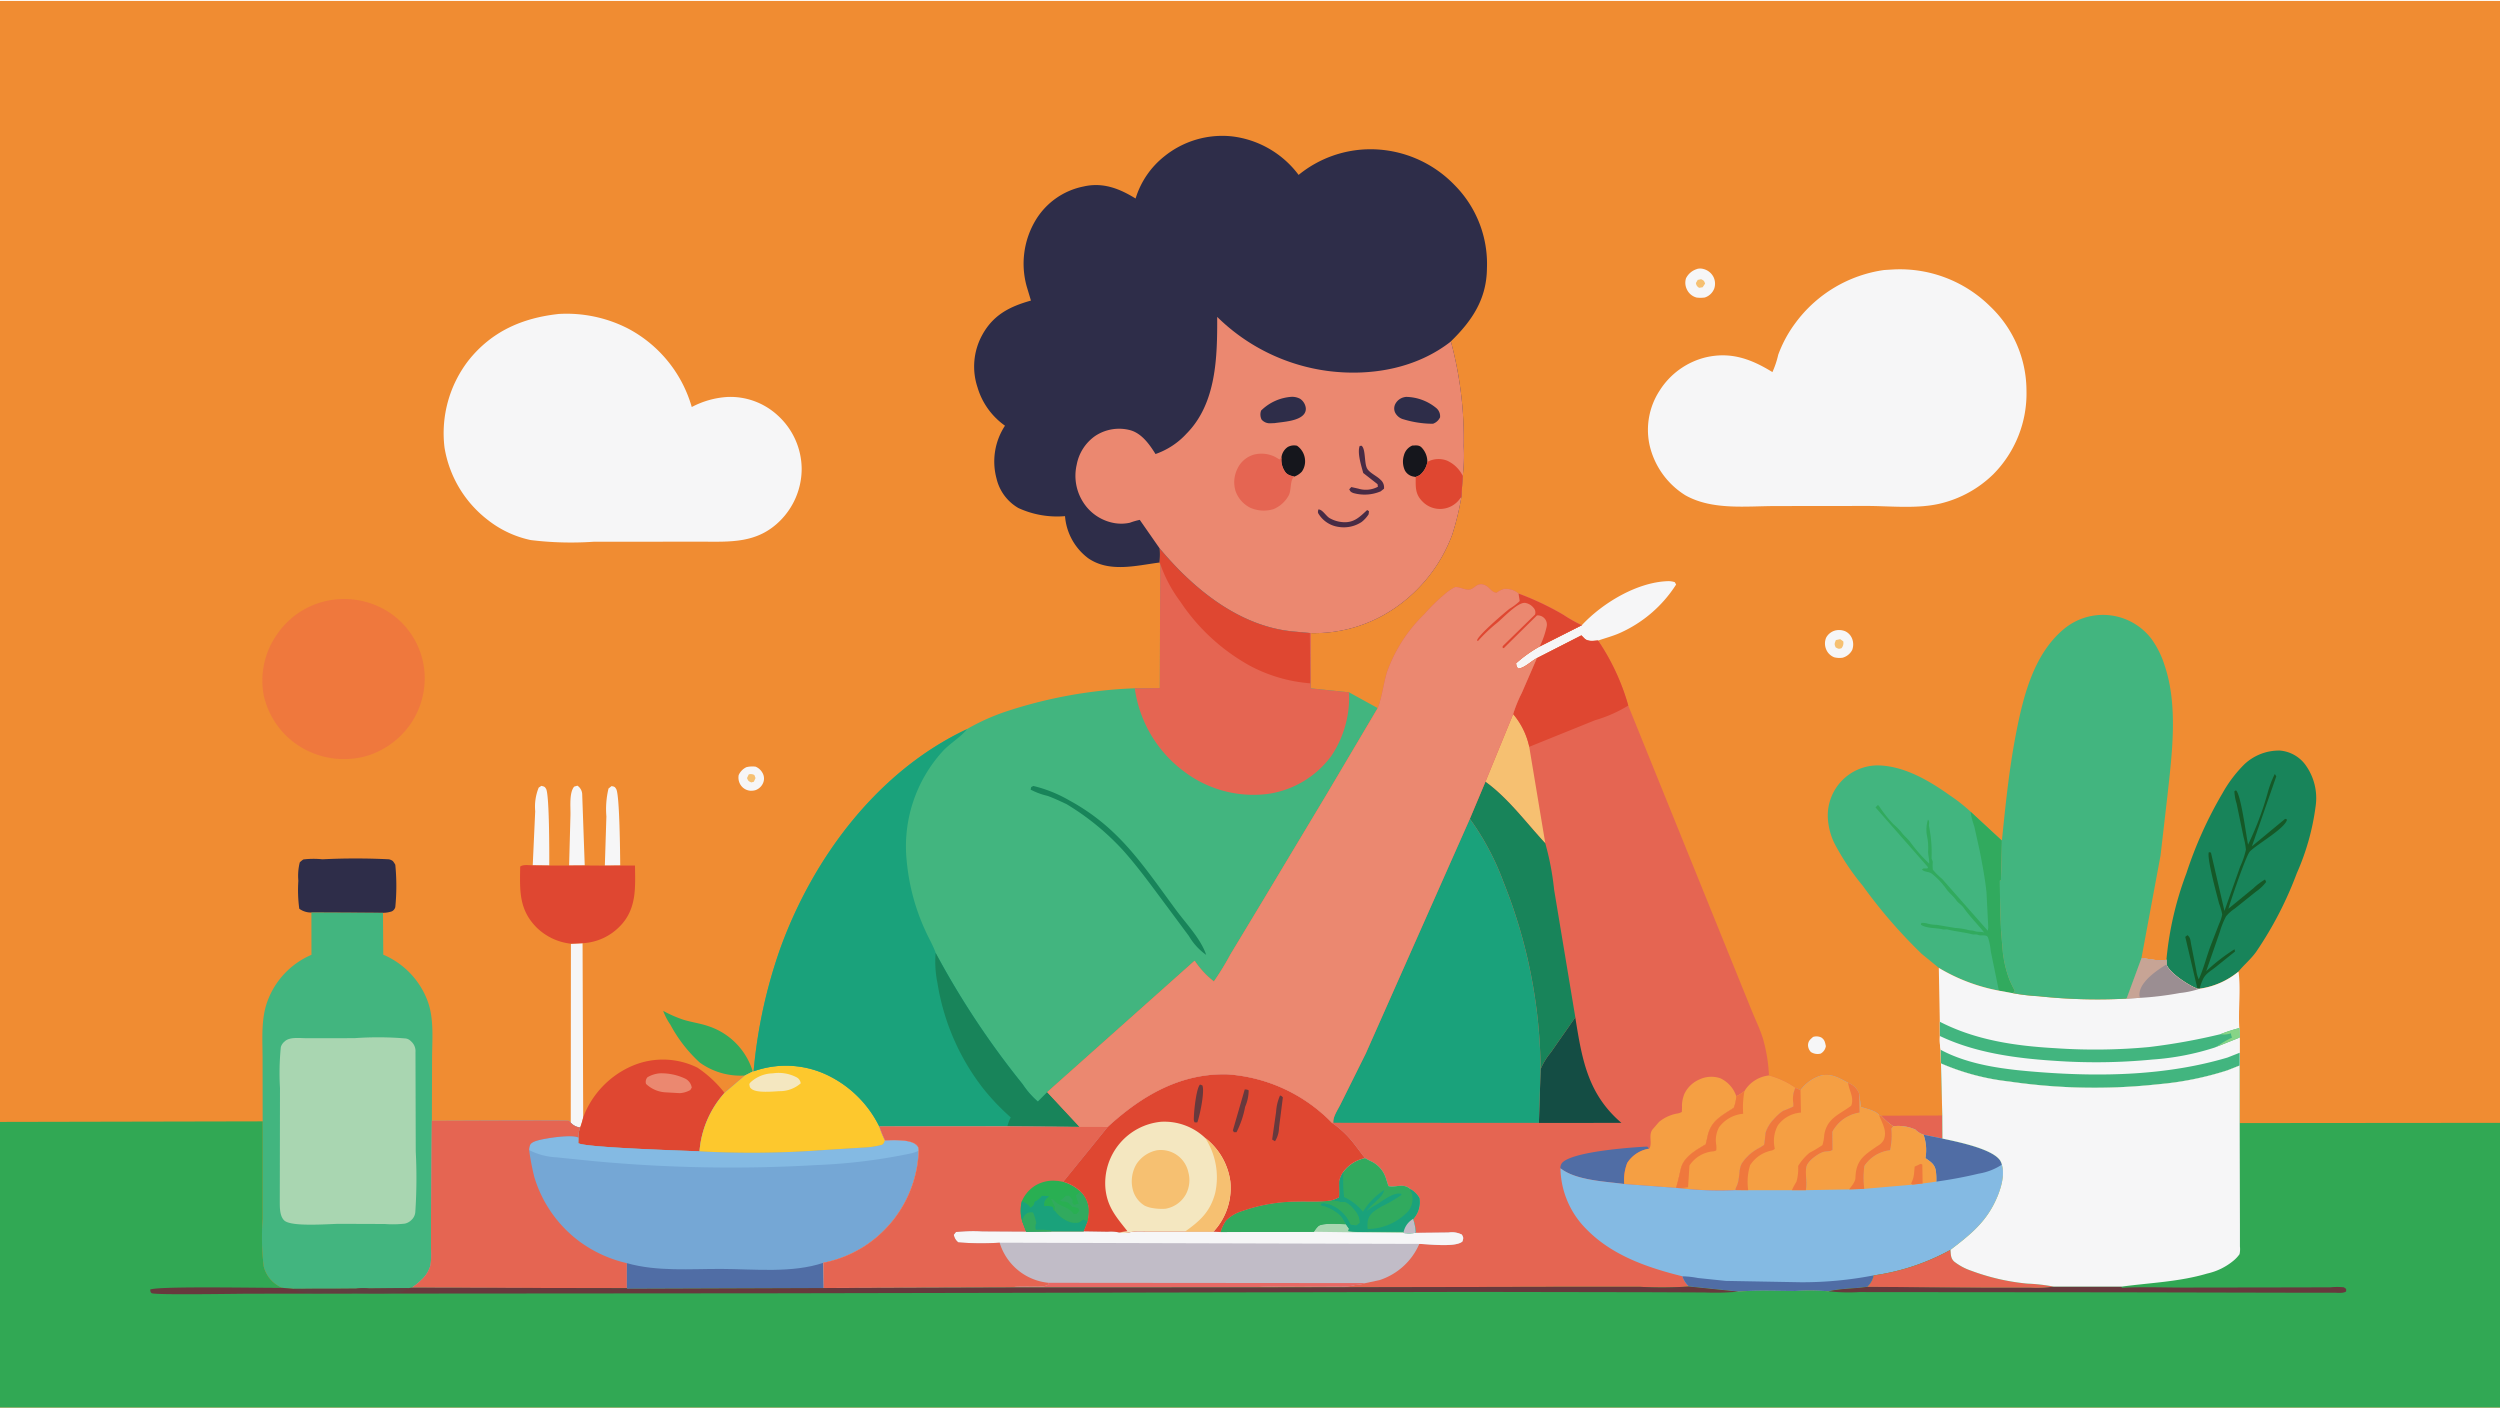 <svg xmlns="http://www.w3.org/2000/svg" xmlns:xlink="http://www.w3.org/1999/xlink" width="295" height="166.086" viewBox="0 0 295 166.086">
  <defs>
    <clipPath id="clip-path">
      <rect id="Rectángulo_401376" data-name="Rectángulo 401376" width="294.933" height="166.086" fill="none"/>
    </clipPath>
    <clipPath id="clip-path-2">
      <path id="Trazado_876040" data-name="Trazado 876040" d="M744.687,859.453a4.054,4.054,0,0,0-1.517,1.822,4.594,4.594,0,0,0,.03,2.277l.49,1.285,2.978-.031,3.8,0,.48-1.194.112-.859a3.216,3.216,0,0,0-1-2.669,4.8,4.8,0,0,0-2-1.119,5.274,5.274,0,0,0-1.18-.143,4.145,4.145,0,0,0-2.2.632" transform="translate(-743.042 -858.821)" fill="none"/>
    </clipPath>
    <linearGradient id="linear-gradient" x1="-14.159" y1="4.167" x2="-14.14" y2="4.167" gradientUnits="objectBoundingBox">
      <stop offset="0" stop-color="#499531"/>
      <stop offset="1" stop-color="#29af52"/>
    </linearGradient>
  </defs>
  <g id="Grupo_1100807" data-name="Grupo 1100807" transform="translate(0 0.146)">
    <path id="Trazado_875953" data-name="Trazado 875953" d="M0,0V165.978H295V0Z" transform="translate(0 -0.037)" fill="#f08c32"/>
    <g id="Grupo_1100802" data-name="Grupo 1100802" transform="translate(0.067 -0.146)">
      <g id="Grupo_1100801" data-name="Grupo 1100801" clip-path="url(#clip-path)">
        <path id="Trazado_875954" data-name="Trazado 875954" d="M1316.8,753.907a1.312,1.312,0,0,1,.976.066c.417.283.431.567.537,1.015a1.223,1.223,0,0,1-.61.884,1.462,1.462,0,0,1-1.152-.184,1.192,1.192,0,0,1-.344-.844c.041-.494.259-.63.593-.937" transform="translate(-1102.928 -631.548)" fill="#f6f6f7"/>
        <path id="Trazado_875955" data-name="Trazado 875955" d="M538.647,557.4a2.991,2.991,0,0,1,1.062-.052,1.651,1.651,0,0,1,.791.7,1.334,1.334,0,0,1,.119,1.156,1.526,1.526,0,0,1-.978.931,2.126,2.126,0,0,1-.509.057,1.523,1.523,0,0,1-1.119-.58,1.6,1.6,0,0,1-.3-1.278,1.88,1.88,0,0,1,.933-.937" transform="translate(-450.613 -466.881)" fill="#f6f6f7"/>
        <path id="Trazado_875956" data-name="Trazado 875956" d="M544,562.918a.836.836,0,0,1,.666.073l.136.359-.2.432-.3.081c-.349-.158-.349-.163-.508-.513Z" transform="translate(-455.716 -471.536)" fill="#f6c071"/>
        <path id="Trazado_875957" data-name="Trazado 875957" d="M1329.871,458.028a1.916,1.916,0,0,1,1.084.1,1.618,1.618,0,0,1,.814.846,1.886,1.886,0,0,1,.026,1.367,1.828,1.828,0,0,1-1.128.915,2.473,2.473,0,0,1-.989-.047,1.682,1.682,0,0,1-.966-.961,1.774,1.774,0,0,1,.011-1.366,1.717,1.717,0,0,1,1.147-.855" transform="translate(-1113.301 -383.647)" fill="#f6f6f7"/>
        <path id="Trazado_875958" data-name="Trazado 875958" d="M1335.783,464.742l.514-.114.36.258a.936.936,0,0,1-.216.819c-.355.107-.36.058-.677-.1-.185-.415-.136-.429.02-.865" transform="translate(-1119.22 -389.209)" fill="#f6c071"/>
        <path id="Trazado_875959" data-name="Trazado 875959" d="M1228.314,194.858a1.366,1.366,0,0,1,.716,0,1.839,1.839,0,0,1,1.188.9,1.8,1.8,0,0,1,.123,1.392,1.761,1.761,0,0,1-1.133,1.082,3.841,3.841,0,0,1-.94.007,1.742,1.742,0,0,1-1.141-.92,1.787,1.787,0,0,1-.127-1.354,2.137,2.137,0,0,1,1.313-1.1" transform="translate(-1028.12 -163.124)" fill="#f6f6f7"/>
        <path id="Trazado_875960" data-name="Trazado 875960" d="M1234.809,202.666l.4-.086c.334.17.335.17.473.518l-.29.432-.4.069a.675.675,0,0,1-.394-.573Z" transform="translate(-1034.544 -169.636)" fill="#f6c071"/>
        <path id="Trazado_875961" data-name="Trazado 875961" d="M1369.42,811.428l7.229-.026.018,2.725-2.23-.449a2.555,2.555,0,0,1-.974-.612,4.928,4.928,0,0,0-2.613-.39,7.5,7.5,0,0,1-1.43-1.248" transform="translate(-1147.52 -679.775)" fill="#e56552"/>
        <path id="Trazado_875962" data-name="Trazado 875962" d="M440.328,581.024l.182-5.8a10.335,10.335,0,0,1,.252-3.3l.36-.285c.308.067.381.06.55.355.405.7.458,7.737.47,9.015Z" transform="translate(-369.023 -478.881)" fill="#f6f6f7"/>
        <path id="Trazado_875963" data-name="Trazado 875963" d="M414.3,580.712l.159-5.933c.027-.947-.174-2.636.437-3.377l.383-.116a1.277,1.277,0,0,1,.564.98l.3,8.441Z" transform="translate(-347.212 -478.579)" fill="#f6f6f7"/>
        <path id="Trazado_875964" data-name="Trazado 875964" d="M387.827,580.8l.292-6.388a5.992,5.992,0,0,1,.412-2.787l.318-.208c.3.08.39.068.556.359.393.688.382,7.829.371,9.045Z" transform="translate(-325.032 -478.686)" fill="#f6f6f7"/>
        <path id="Trazado_875965" data-name="Trazado 875965" d="M415.519,686.057l1.375-.06.074,20.546a9.477,9.477,0,0,1-.358,1.2,1.723,1.723,0,0,1-1.111-.565Z" transform="translate(-348.218 -574.697)" fill="#f6f6f7"/>
        <path id="Trazado_875966" data-name="Trazado 875966" d="M487.107,741.322a16.724,16.724,0,0,1-3.472-4.475,7.266,7.266,0,0,1-.847-1.627,14.213,14.213,0,0,0,2.423,1.06c.962.29,1.964.421,2.916.749a8.119,8.119,0,0,1,5.235,5.356l-.918.467a8.215,8.215,0,0,1-5.336-1.53" transform="translate(-404.601 -615.941)" fill="#31aa5e"/>
        <path id="Trazado_875967" data-name="Trazado 875967" d="M1111.474,427.615c2.425-2.611,6.54-5.1,10.192-5.2a2.322,2.322,0,0,1,.781.123l.154.277a15.2,15.2,0,0,1-6.6,5.7c-.843.381-1.742.61-2.613.914-.541.029-1.169.162-1.6-.232l-.368-.374-5.252,2.683c-.681.362-1.407,1.127-2.165,1.24-.272-.223-.235-.3-.29-.633a15.436,15.436,0,0,1,2.786-1.987Z" transform="translate(-924.887 -353.839)" fill="#f6f6f7"/>
        <path id="Trazado_875968" data-name="Trazado 875968" d="M218.586,630.6a2.337,2.337,0,0,1-1.43-.446,16.227,16.227,0,0,1-.11-3.294,6.558,6.558,0,0,1,.166-2.172,2.492,2.492,0,0,1,.424-.349,9.9,9.9,0,0,1,2.248-.019,78.286,78.286,0,0,1,7.835,0,1.092,1.092,0,0,1,.482.213,2.8,2.8,0,0,1,.285.432,25.369,25.369,0,0,1,0,5,.792.792,0,0,1-.411.5,3.316,3.316,0,0,1-1.04.169Z" transform="translate(-181.908 -522.923)" fill="#2e2d49"/>
        <path id="Trazado_875969" data-name="Trazado 875969" d="M384.579,638.4a6.842,6.842,0,0,1-4.054-1.919c-2.112-2.128-1.977-4.413-1.931-7.181.324-.271,1.044-.154,1.48-.149l1.948.021h2.343l1.84-.005,2.379.016,1.814-.008h1.741c.04,2.564.212,5.095-1.725,7.108a6.575,6.575,0,0,1-4.46,2.057Z" transform="translate(-317.278 -527.042)" fill="#df4731"/>
        <path id="Trazado_875970" data-name="Trazado 875970" d="M421.572,777.508a10.7,10.7,0,0,1,5.876-6.109,9.188,9.188,0,0,1,7.616.253,13.663,13.663,0,0,1,3.19,2.977,11.723,11.723,0,0,0-2.956,6.895c-1.592-.066-13.638-.442-14.3-.967l.016-.659a3.186,3.186,0,0,1,.205-1.191,9.482,9.482,0,0,0,.358-1.2" transform="translate(-352.823 -645.663)" fill="#df4731"/>
        <path id="Trazado_875971" data-name="Trazado 875971" d="M471.78,780.709a6.606,6.606,0,0,1,3.019.633,1.433,1.433,0,0,1,.757,1.053l-.169.284a2.892,2.892,0,0,1-1.239.37l-1.575-.09a3.625,3.625,0,0,1-2.411-1,.82.82,0,0,1,.171-.788,3.42,3.42,0,0,1,1.446-.461" transform="translate(-393.997 -654.057)" fill="#eb8870"/>
        <path id="Trazado_875972" data-name="Trazado 875972" d="M192.456,439.806a9.509,9.509,0,0,1,5.982-4.168,9.731,9.731,0,0,1,7.761,1.6,9.34,9.34,0,0,1,3.687,5.905,9.469,9.469,0,0,1-1.563,7.06,9.661,9.661,0,0,1-3.062,2.819,9.261,9.261,0,0,1-2.269.96,9.833,9.833,0,0,1-7.585-1.1,9.562,9.562,0,0,1-4.368-6.081,9.436,9.436,0,0,1,1.417-7" transform="translate(-159.98 -364.729)" fill="#ef783d"/>
        <path id="Trazado_875973" data-name="Trazado 875973" d="M1577.16,570.4a38.929,38.929,0,0,1,2.35-10.169,47.969,47.969,0,0,1,4.266-9.466,15.367,15.367,0,0,1,2.567-3.4,5.967,5.967,0,0,1,4.208-1.634,4.165,4.165,0,0,1,2.955,1.612,6.667,6.667,0,0,1,1.253,5,28.489,28.489,0,0,1-2.211,7.854,43.484,43.484,0,0,1-4.8,9.282c-.626.873-1.413,1.513-2.084,2.323a9.267,9.267,0,0,1-4.592,2.022l-.255,0-.34-.143c-.932-.433-2.955-1.732-3.31-2.725Z" transform="translate(-1321.588 -457.165)" fill="#18845a"/>
        <path id="Trazado_875974" data-name="Trazado 875974" d="M1592.308,588.125,1590.87,582l.264-.2c.37.293.35.686.439,1.137l.589,2.99a3.709,3.709,0,0,0,.3,1.083c.579-1.256.9-2.625,1.386-3.92l1.034-2.673a4.15,4.15,0,0,0,.345-1.07,7.008,7.008,0,0,0-.361-1.256c-.24-.945-1.491-5.463-1.209-6.088l.243.055,1.595,6.881,1.866-5.26a9.157,9.157,0,0,0,.666-1.969,8.256,8.256,0,0,0-.28-1.489l-.814-3.933a5.7,5.7,0,0,1-.266-1.453c.028-.07.127-.083.19-.125.583.482,1.183,5.259,1.428,6.406a36.679,36.679,0,0,0,2.34-6.227,11.856,11.856,0,0,1,.81-2.105l.177.27-2.879,8.264,3.926-3.246.222.085c-.219,1.051-3.537,2.9-4.386,3.77-.457.468-2.273,5.835-2.533,6.752l2.953-2.417a7.26,7.26,0,0,1,1.368-1.031l.131.287a5.045,5.045,0,0,1-1.2,1.144l-2.5,2a4.767,4.767,0,0,0-1.032.919,9.458,9.458,0,0,0-.726,1.814l-1.616,4.656a22.085,22.085,0,0,1,3.344-2.587l.058.263-2.349,1.89c-.582.45-1.2.777-1.483,1.5a5.4,5.4,0,0,0-.344,1.012Z" transform="translate(-1333.076 -471.451)" fill="#155827"/>
        <path id="Trazado_875975" data-name="Trazado 875975" d="M1343.727,580.423l-2.016-1.643a59.73,59.73,0,0,1-6.978-8.064,28.391,28.391,0,0,1-3.333-5,7.794,7.794,0,0,1-.78-3.147,5.921,5.921,0,0,1,5.754-6.037c3.112-.018,6.15,1.754,8.608,3.506a20.373,20.373,0,0,1,2.5,1.964l3.681,3.4-.107,4.677-.133.054c.032,2.54.026,5.106.29,7.632a13.292,13.292,0,0,0,.89,4.178c.183.4.352.766.572,1.15l-.18.323-1.691-.31a21.428,21.428,0,0,1-7.08-2.685" transform="translate(-1115.009 -466.214)" fill="#42b57f"/>
        <path id="Trazado_875976" data-name="Trazado 875976" d="M1379.993,607.25l-.953-4.634a7.725,7.725,0,0,0-.327-1.638c-.2-.409-.775-.138-1.165-.3-.259-.11-.469-.013-.718-.077-.948-.244-1.929-.323-2.88-.561-.178-.045-.4.03-.577-.017-.778-.2-1.968-.093-2.592-.56l.071-.2a2.038,2.038,0,0,1,.8.1,4.183,4.183,0,0,0,.992.122l2.2.37a8.237,8.237,0,0,1,1.4.205c.313.109.606.063.877.162.373.135.7.05,1.062.151l.081.029c-.786-.992-1.728-1.931-2.449-2.954-.225-.32-.632-.542-.854-.864-.339-.494-.815-.828-1.148-1.3a9.013,9.013,0,0,0-1.684-1.8c-.423-.332-.759-.148-1.212-.506l.143-.143h.5l.075-.145-6.2-7.06.287-.287a.71.71,0,0,1,.143.143,14.657,14.657,0,0,0,1.684,2.124,8.582,8.582,0,0,1,.907.9c.339.492.822.829,1.148,1.3a17.833,17.833,0,0,0,2.167,2.449c.013-.506-.109-.926-.13-1.379a7.052,7.052,0,0,0-.138-1.935,3.936,3.936,0,0,1,.125-1.872c.279.279.041.534.142.863a15.857,15.857,0,0,1,.281,3.664c.008.177.131.3.141.481a5.115,5.115,0,0,0,.01.9,8.436,8.436,0,0,0,1.1,1.091l5.386,6.113.055-.384-.207-4.088c-.159-1.649-.482-3.275-.79-4.9l-.653-2.94a8.512,8.512,0,0,1-.434-1.724l3.681,3.4-.107,4.677-.133.054c.033,2.54.026,5.106.29,7.632a13.293,13.293,0,0,0,.89,4.178c.183.4.352.766.572,1.15l-.18.323Z" transform="translate(-1144.194 -490.357)" fill="#31aa5e"/>
        <path id="Trazado_875977" data-name="Trazado 875977" d="M1433.636,701.559l1.764-4.794c.593.065,2.551.47,2.943.191l.01.569c.355.993,2.378,2.292,3.31,2.725l.34.143.254,0a9.267,9.267,0,0,0,4.592-2.022c.3,2.191-.053,4.461.1,6.663l.031,1.121,0,1.79,0,1.506-1.446.571a36.981,36.981,0,0,1-8.125,1.638,69.4,69.4,0,0,1-17.661-.326,27.856,27.856,0,0,1-8.015-2.131l-.027-1.6a6.535,6.535,0,0,1-.1-1.629l-.005-1.682-.117-6.361a21.428,21.428,0,0,0,7.08,2.685l1.691.31a23.594,23.594,0,0,0,3,.353,64.581,64.581,0,0,0,10.38.283" transform="translate(-1182.771 -583.72)" fill="#f6f6f7"/>
        <path id="Trazado_875978" data-name="Trazado 875978" d="M1548.12,701.559l1.764-4.794c.593.065,2.551.47,2.943.191l.01.569c.355.993,2.378,2.292,3.31,2.725l.34.143.255,0a10.982,10.982,0,0,1-2.354.507,37.637,37.637,0,0,1-4.59.563Z" transform="translate(-1297.255 -583.72)" fill="#9b8e92"/>
        <path id="Trazado_875979" data-name="Trazado 875979" d="M1548.12,701.559l1.764-4.794c.593.065,2.551.47,2.943.191l.01.569c-1.094.656-2.8,1.833-3.14,3.119a2.2,2.2,0,0,0-.057.634l.157.181Z" transform="translate(-1297.255 -583.72)" fill="#c7a495"/>
        <path id="Trazado_875980" data-name="Trazado 875980" d="M1412.21,743.185c4.252,2.184,8.934,2.856,13.659,3.12a68.237,68.237,0,0,0,11.011-.135,72.108,72.108,0,0,0,8.447-1.521,17.025,17.025,0,0,1,2.229-.722l.031,1.121v1.79l0,1.506-1.446.571a36.978,36.978,0,0,1-8.126,1.638,69.409,69.409,0,0,1-17.661-.325,27.859,27.859,0,0,1-8.015-2.131l-.027-1.6a6.535,6.535,0,0,1-.1-1.629Z" transform="translate(-1183.375 -622.616)" fill="#f6f6f7"/>
        <path id="Trazado_875981" data-name="Trazado 875981" d="M1412.21,743.185c4.252,2.184,8.934,2.856,13.659,3.12a68.237,68.237,0,0,0,11.011-.135,72.108,72.108,0,0,0,8.447-1.521,17.025,17.025,0,0,1,2.229-.722l.031,1.121-2.708,1.081-.22.093a30.675,30.675,0,0,1-7.375,1.42,69.22,69.22,0,0,1-11.63.142c-4.536-.294-9.3-.947-13.437-2.918Z" transform="translate(-1183.375 -622.616)" fill="#42b57f"/>
        <path id="Trazado_875982" data-name="Trazado 875982" d="M1616.428,747.766l.031,1.121-2.709,1.081a11.378,11.378,0,0,1,1.814-1.083,1.474,1.474,0,0,1-.126-.387l-.016-.117a2.282,2.282,0,0,1-1.12.125l-.1-.017a17.067,17.067,0,0,1,2.229-.722" transform="translate(-1352.247 -626.454)" fill="#87d486"/>
        <path id="Trazado_875983" data-name="Trazado 875983" d="M1412.888,765.215l-.028-1.6c3.467,1.863,7.8,2.336,11.666,2.632,7.369.565,15.021.4,22.161-1.719l1.446-.571,0,1.506-1.446.571a36.972,36.972,0,0,1-8.125,1.638,69.409,69.409,0,0,1-17.661-.325,27.855,27.855,0,0,1-8.015-2.131" transform="translate(-1183.919 -639.734)" fill="#42b57f"/>
        <path id="Trazado_875984" data-name="Trazado 875984" d="M1456.14,473.625c.426-4.181.84-8.322,1.632-12.453.853-4.432,2.078-9.556,5.728-12.547a7.2,7.2,0,0,1,10.284,1.195,10.932,10.932,0,0,1,1.569,3.172c1.6,4.745.856,10.46.318,15.353l-.81,7.033-2.25,12.1-1.764,4.794a64.578,64.578,0,0,1-10.38-.284,23.565,23.565,0,0,1-3-.353l.18-.323c-.221-.384-.389-.753-.572-1.15a13.293,13.293,0,0,1-.89-4.178c-.264-2.526-.258-5.092-.29-7.632l.133-.054Z" transform="translate(-1219.983 -374.436)" fill="#42b57f"/>
        <path id="Trazado_875985" data-name="Trazado 875985" d="M196.547,663.638l8.447.041.033,4.936a9.579,9.579,0,0,1,5.224,5.444c.8,2.128.537,4.6.535,6.84l-.023,7.328-.1,11.315v3.777a9.323,9.323,0,0,1-.062,1.951,3.693,3.693,0,0,1-1.1,1.75,7.238,7.238,0,0,1-1.134.9l-.388.049-4.617.048a7.016,7.016,0,0,0-1.566.023l-7.332.014-1.386-.121a4.409,4.409,0,0,1-1.175-.792,3.724,3.724,0,0,1-.987-1.73,28.689,28.689,0,0,1-.126-5.611l.006-11.51-.009-7.356c0-2.256-.215-4.691.578-6.838a9.518,9.518,0,0,1,5.19-5.466Z" transform="translate(-159.869 -555.962)" fill="#42b57f"/>
        <path id="Trazado_875986" data-name="Trazado 875986" d="M212.4,754.547a38.7,38.7,0,0,1,6.035.037,1.061,1.061,0,0,1,.627.332,1.53,1.53,0,0,1,.529,1.284l.031,11.69a61.167,61.167,0,0,1-.051,7.168,1.414,1.414,0,0,1-.448.934,1.571,1.571,0,0,1-.783.439,12.437,12.437,0,0,1-2.371.045l-5.391-.019c-1.277.011-5.679.391-6.486-.41-.579-.574-.506-1.711-.514-2.486l.023-13.129a31.307,31.307,0,0,1,.1-4.826,1.306,1.306,0,0,1,.442-.661c.575-.576,1.795-.391,2.572-.393Z" transform="translate(-170.631 -632.044)" fill="#a9d6b1"/>
        <path id="Trazado_875987" data-name="Trazado 875987" d="M336.565,227.773a15.889,15.889,0,0,1,8.2,1.718,15.218,15.218,0,0,1,7.521,9.262,10.3,10.3,0,0,1,4.218-1.187,8.241,8.241,0,0,1,5.923,2.176,8.578,8.578,0,0,1,2.827,6.273,8.67,8.67,0,0,1-2.538,6.149c-2.7,2.7-5.831,2.487-9.345,2.476l-12.69.012a39,39,0,0,1-7.4-.2,12.306,12.306,0,0,1-5.042-2.356,13.535,13.535,0,0,1-5.131-8.571,14.04,14.04,0,0,1,2.824-10.259c2.732-3.438,6.344-5.018,10.628-5.491" transform="translate(-270.724 -190.724)" fill="#f6f6f7"/>
        <path id="Trazado_875988" data-name="Trazado 875988" d="M1227.452,195.542l1.086-.065a15.15,15.15,0,0,1,11.391,4.367,13.753,13.753,0,0,1,4.276,9.893,13.547,13.547,0,0,1-3.9,9.893,13.4,13.4,0,0,1-6.206,3.455c-2.7.665-5.85.312-8.628.3l-10.792.012c-3.532,0-7.573.522-10.743-1.281a9.461,9.461,0,0,1-4.213-5.946,8.476,8.476,0,0,1,1.187-6.384,8.947,8.947,0,0,1,5.467-3.941c2.974-.68,5.352.208,7.85,1.745a10.757,10.757,0,0,0,.686-2.05,14.708,14.708,0,0,1,2.034-3.753,15.721,15.721,0,0,1,10.508-6.248" transform="translate(-1005.148 -163.683)" fill="#f6f6f7"/>
        <path id="Trazado_875989" data-name="Trazado 875989" d="M339.992,775.8a11.32,11.32,0,0,1,8.662.427,13.185,13.185,0,0,1,6.177,6.1,12.067,12.067,0,0,0,.661,1.623c.94-.027,2.994-.141,3.707.542.26.249.246.345.269.681a14.036,14.036,0,0,1-4.889,10.146,13.839,13.839,0,0,1-6.34,3.075l.037,2.983-23.2.086-.041-.076-25.4-.048a7.237,7.237,0,0,0,1.134-.9,3.693,3.693,0,0,0,1.1-1.75,9.321,9.321,0,0,0,.062-1.951v-3.777l.1-11.316c1.65,0,16.018-.083,16.163,0a1.319,1.319,0,0,1,.223.213,1.722,1.722,0,0,0,1.111.565,3.187,3.187,0,0,0-.205,1.191l-.016.659c.666.525,12.712.9,14.3.967a11.723,11.723,0,0,1,2.956-6.895l2.41-2.055.918-.467Z" transform="translate(-251.134 -649.388)" fill="#75a7d5"/>
        <path id="Trazado_875990" data-name="Trazado 875990" d="M456.3,918.679c3.586,1.021,7.522.67,11.208.686,3.835.016,8.325.517,12-.726l.037,2.983-23.2.086-.041-.076Z" transform="translate(-382.408 -769.631)" fill="#506da5"/>
        <path id="Trazado_875991" data-name="Trazado 875991" d="M385.22,828.141a1.633,1.633,0,0,1,.126-.625c.165-.3.641-.438.958-.525.909-.25,3.969-.726,4.731-.319l-.016.659c.666.525,12.712.9,14.3.967a113.087,113.087,0,0,0,14.283-.127l4.891-.307a10.439,10.439,0,0,0,2.3-.318c.273-.095.288-.291.407-.543.94-.027,2.994-.141,3.707.542.26.249.246.345.269.681a4.574,4.574,0,0,1-.819.294,66.7,66.7,0,0,1-11.217,1.393,173.086,173.086,0,0,1-26.576-.49l-4.177-.427a7.79,7.79,0,0,1-3.172-.853" transform="translate(-322.847 -692.437)" fill="#84bae3"/>
        <path id="Trazado_875992" data-name="Trazado 875992" d="M515.628,775.8a11.32,11.32,0,0,1,8.662.427,13.185,13.185,0,0,1,6.176,6.1,12.055,12.055,0,0,0,.661,1.623c-.119.253-.133.449-.406.543a10.436,10.436,0,0,1-2.3.318l-4.891.307a113.087,113.087,0,0,1-14.283.127,11.723,11.723,0,0,1,2.956-6.895l2.41-2.055.918-.467Z" transform="translate(-426.77 -649.388)" fill="#fdc82d"/>
        <path id="Trazado_875993" data-name="Trazado 875993" d="M548.265,780.6a4.572,4.572,0,0,1,2.811.468.919.919,0,0,1,.484.711,3.748,3.748,0,0,1-2.548.924c-.771.049-2.561.215-3.19-.22-.293-.2-.274-.3-.327-.632l.128-.176a4,4,0,0,1,2.642-1.076" transform="translate(-457.144 -653.945)" fill="#f4e7c0"/>
        <path id="Trazado_875994" data-name="Trazado 875994" d="M302.029,815.152c1.65,0,16.018-.083,16.163,0a1.317,1.317,0,0,1,.223.213,1.722,1.722,0,0,0,1.111.565,3.187,3.187,0,0,0-.205,1.191c-.762-.406-3.822.069-4.731.319-.317.087-.793.228-.958.525a1.632,1.632,0,0,0-.126.626,28.5,28.5,0,0,0,.611,3.184,14.742,14.742,0,0,0,5.456,7.7,15.2,15.2,0,0,0,5.455,2.463l0,2.953-25.4-.048a7.241,7.241,0,0,0,1.134-.9,3.693,3.693,0,0,0,1.1-1.75,9.321,9.321,0,0,0,.062-1.951v-3.777Z" transform="translate(-251.134 -682.888)" fill="#e56552"/>
        <path id="Trazado_875995" data-name="Trazado 875995" d="M596.521,398.47c3.969,4.762,9.4,9.247,15.835,9.823l1.9.173.135.015L614.371,415l4.511.469,3.386,1.864-5.977,10.108L608.637,440.2l-3.74,6.2a32.634,32.634,0,0,1-1.958,3.2,10.255,10.255,0,0,1-2.274-2.448l-17.39,15.5,3.819,4.1-8.533-.049-15.1.011a13.186,13.186,0,0,0-6.177-6.1,11.32,11.32,0,0,0-8.662-.427,59.387,59.387,0,0,1,3.163-14.541c3.9-10.729,11.515-20.912,22.033-25.841v-.012a25.46,25.46,0,0,1,4.847-2.145,54.893,54.893,0,0,1,14.931-2.654l2.958-.025.042-14.684-.1-.13a6.4,6.4,0,0,0,.027-1.685" transform="translate(-459.761 -333.775)" fill="#42b57f"/>
        <path id="Trazado_875996" data-name="Trazado 875996" d="M754.523,573.627c-.74-.346-1.483-.7-2.255-.977a8.175,8.175,0,0,1-1.986-.737l.072-.3.249-.132a15.757,15.757,0,0,1,4.236,1.7,24.538,24.538,0,0,1,5.529,4.088c2.677,2.6,4.93,5.968,7.157,8.96,1.167,1.568,2.855,3.323,3.477,5.189a7.138,7.138,0,0,1-2.042-2.228l-2.6-3.505c-1.654-2.211-3.343-4.568-5.181-6.621a30.164,30.164,0,0,0-6.655-5.437" transform="translate(-628.737 -478.739)" fill="#18845a"/>
        <path id="Trazado_875997" data-name="Trazado 875997" d="M829.021,398.47c3.969,4.762,9.4,9.247,15.835,9.823l1.9.173.135.015L846.871,415l4.511.469a12.449,12.449,0,0,1-2.093,7.51,11.263,11.263,0,0,1-7.59,4.492,13.564,13.564,0,0,1-9.717-2.607,14.761,14.761,0,0,1-5.888-9.875l2.958-.025.042-14.684-.1-.13a6.4,6.4,0,0,0,.027-1.685" transform="translate(-692.261 -333.775)" fill="#e56552"/>
        <path id="Trazado_875998" data-name="Trazado 875998" d="M844.013,398.47c3.969,4.762,9.4,9.247,15.835,9.823l1.9.173.048,5.942a18.139,18.139,0,0,1-7.118-2.072,23.579,23.579,0,0,1-8.224-7.584,16.441,16.441,0,0,1-2.371-4.466l-.1-.13a6.391,6.391,0,0,0,.027-1.685" transform="translate(-707.253 -333.775)" fill="#df4731"/>
        <path id="Trazado_875999" data-name="Trazado 875999" d="M548.619,570.479a59.387,59.387,0,0,1,3.163-14.541c3.9-10.729,11.515-20.912,22.033-25.841l-.07.085c-.785.935-1.94,1.6-2.795,2.512a16.694,16.694,0,0,0-4.262,12.994,25.133,25.133,0,0,0,2.2,8.2c.383.871.909,1.728,1.218,2.621a99.5,99.5,0,0,0,10.272,15.5,9.979,9.979,0,0,0,1.79,2.043l1.11-1.113,3.819,4.1L578.561,577l-15.1.011a13.186,13.186,0,0,0-6.177-6.1,11.32,11.32,0,0,0-8.662-.427" transform="translate(-459.761 -444.067)" fill="#1aa27b"/>
        <path id="Trazado_876000" data-name="Trazado 876000" d="M689.316,713.553a5,5,0,0,1,.4-1.081,26.826,26.826,0,0,1-3.322-3.5,27.2,27.2,0,0,1-5.321-12.328,12.671,12.671,0,0,1-.22-3.58,99.5,99.5,0,0,0,10.272,15.5,9.977,9.977,0,0,0,1.79,2.043l1.11-1.113,3.819,4.1Z" transform="translate(-570.516 -580.622)" fill="#18845a"/>
        <path id="Trazado_876001" data-name="Trazado 876001" d="M731.073,148.589c-2.755.361-5.915,1.217-8.411-.522a6.879,6.879,0,0,1-2.717-4.953,10.923,10.923,0,0,1-5.5-.957,5.448,5.448,0,0,1-2.583-3.486,7.7,7.7,0,0,1,1-6.23,8.457,8.457,0,0,1-3.247-4.543,7.749,7.749,0,0,1,.576-6.189c1.31-2.371,3.255-3.334,5.733-4.033l-.5-1.668a9.987,9.987,0,0,1,1.06-7.828,8.544,8.544,0,0,1,5.612-3.958c2.3-.537,4.25.223,6.176,1.412a10.119,10.119,0,0,1,3.376-4.962,10.868,10.868,0,0,1,8.03-2.368,11.511,11.511,0,0,1,7.831,4.544,13.429,13.429,0,0,1,8.376-3.027,13.787,13.787,0,0,1,9.99,4.188,13.2,13.2,0,0,1,3.856,9.888c-.041,3.621-1.76,6.164-4.258,8.6a44.1,44.1,0,0,1,1.514,12.354,21.393,21.393,0,0,1-.11,3.519l-.165,2.487a31.676,31.676,0,0,1-1.078,4.432,18.175,18.175,0,0,1-6.881,8.744,16.79,16.79,0,0,1-9.785,2.88l-.135-.015-1.9-.173c-6.434-.576-11.867-5.061-15.835-9.823a6.394,6.394,0,0,1-.026,1.685" transform="translate(-594.34 -82.209)" fill="#2e2d49"/>
        <path id="Trazado_876002" data-name="Trazado 876002" d="M792.909,257.339l-2.334-3.352a8.007,8.007,0,0,0-1.175.341,4.763,4.763,0,0,1-1.788.044,5.466,5.466,0,0,1-3.623-2.328,5.782,5.782,0,0,1-.855-4.571,5.324,5.324,0,0,1,2.171-3.38,5.1,5.1,0,0,1,3.99-.726c1.449.321,2.4,1.671,3.138,2.852a8.942,8.942,0,0,0,3.652-2.4c3.554-3.585,3.642-9.076,3.626-13.783a22.884,22.884,0,0,0,13.2,6.4c5.022.616,10.338-.336,14.377-3.5a44.1,44.1,0,0,1,1.514,12.354,21.386,21.386,0,0,1-.11,3.519l-.165,2.487a31.684,31.684,0,0,1-1.078,4.432,18.175,18.175,0,0,1-6.881,8.744,16.79,16.79,0,0,1-9.785,2.88l-.135-.015-1.9-.173c-6.434-.576-11.867-5.061-15.835-9.823" transform="translate(-656.149 -192.643)" fill="#eb8870"/>
        <path id="Trazado_876003" data-name="Trazado 876003" d="M959.509,370.219c.471-.024.879.742,1.316,1.014a3.673,3.673,0,0,0,1.669.489c1.27.056,1.917-.645,2.779-1.436l.216.144-.049.365a3.718,3.718,0,0,1-.818.9,3.819,3.819,0,0,1-2.762.577,3.3,3.3,0,0,1-2.25-1.423c-.192-.277-.163-.3-.1-.625" transform="translate(-804.013 -310.103)" fill="#482b45"/>
        <path id="Trazado_876004" data-name="Trazado 876004" d="M983.468,323.846l.214-.03c.513.373.3,2.021.662,2.685.293.535,1.139.875,1.576,1.325a1.193,1.193,0,0,1,.417,1.063l-.394.313a4.874,4.874,0,0,1-3.246.192c-.306-.136-.308-.157-.464-.433l.248-.269.821.187a3.017,3.017,0,0,0,2.315-.222l-.039-.3-1.692-1.322c-.223-.843-.726-2.364-.418-3.191" transform="translate(-823.092 -271.221)" fill="#482b45"/>
        <path id="Trazado_876005" data-name="Trazado 876005" d="M932.908,325.069a1.716,1.716,0,0,1,.746-1.236,1.537,1.537,0,0,1,1.087-.149,2.209,2.209,0,0,1,.94,1.588,2.108,2.108,0,0,1-.365,1.465,2.223,2.223,0,0,1-.9.591l-.264-.072a1.427,1.427,0,0,1-.711-.358,2.447,2.447,0,0,1-.53-1.829" transform="translate(-781.762 -271.088)" fill="#15161c"/>
        <path id="Trazado_876006" data-name="Trazado 876006" d="M1022.879,327.3l-.274-.05a1.425,1.425,0,0,1-1-.724,2.474,2.474,0,0,1-.112-1.784,1.694,1.694,0,0,1,.99-1.151c.392-.007.7-.081,1.031.168a2.4,2.4,0,0,1,.739,1.77,2.51,2.51,0,0,1-.929,1.578Z" transform="translate(-855.895 -271.016)" fill="#15161c"/>
        <path id="Trazado_876007" data-name="Trazado 876007" d="M921.272,288.21a2.024,2.024,0,0,1,.981.23,1.536,1.536,0,0,1,.657.979,1,1,0,0,1-.133.753c-.583.911-2.508.987-3.516,1.141l-.524.021a1.272,1.272,0,0,1-1.022-.438,1.347,1.347,0,0,1-.058-1.063,5.645,5.645,0,0,1,3.615-1.623" transform="translate(-768.913 -241.386)" fill="#2e2d49"/>
        <path id="Trazado_876008" data-name="Trazado 876008" d="M1016.18,288.269l.193-.029a5.75,5.75,0,0,1,3.564,1.311,1.261,1.261,0,0,1,.457,1.1,1.462,1.462,0,0,1-.838.761,12.023,12.023,0,0,1-3.441-.514,1.538,1.538,0,0,1-1.032-.823,1.149,1.149,0,0,1,.036-1.009,1.556,1.556,0,0,1,1.062-.792" transform="translate(-850.533 -241.408)" fill="#2e2d49"/>
        <path id="Trazado_876009" data-name="Trazado 876009" d="M1031.99,333.8a2.715,2.715,0,0,1,2.342-.148,3.8,3.8,0,0,1,1.84,1.8l-.165,2.487-.133.145a2.887,2.887,0,0,1-4.478.362c-.874-.884-.776-1.712-.781-2.878l.447-.193a2.51,2.51,0,0,0,.929-1.578" transform="translate(-863.63 -279.289)" fill="#df4731"/>
        <path id="Trazado_876010" data-name="Trazado 876010" d="M905.585,332.186c-.5.379-.326,1.488-.613,2.147a3.644,3.644,0,0,1-1.834,1.692,3.944,3.944,0,0,1-2.765-.178,3.524,3.524,0,0,1-1.7-1.923,3.562,3.562,0,0,1,.188-2.621,3.088,3.088,0,0,1,2-1.721,3.553,3.553,0,0,1,2.97.589l.256-.244a2.448,2.448,0,0,0,.53,1.828,1.427,1.427,0,0,0,.711.358Z" transform="translate(-752.934 -275.945)" fill="#e56552"/>
        <path id="Trazado_876011" data-name="Trazado 876011" d="M664.9,439.321c.515-1.326.678-2.906,1.1-4.287a17.947,17.947,0,0,1,4.394-6.8,22.682,22.682,0,0,1,2.444-2.393,5.771,5.771,0,0,1,1.193-.805c.5-.046,1.162.354,1.655.3.666-.074.879-.889,1.8-.553.6.218.794.851,1.431.924a2.806,2.806,0,0,1,.882-.453,2.3,2.3,0,0,1,1.71.54,33.405,33.405,0,0,1,5.281,2.5,17.18,17.18,0,0,0,2.185,1.236l-4.968,2.508a15.43,15.43,0,0,0-2.786,1.987c.055.337.018.41.29.633.759-.113,1.485-.877,2.165-1.24l5.252-2.683.368.374c.428.394,1.055.261,1.6.232a26.543,26.543,0,0,1,3.563,7.667l11.591,28.635,2.976,7.35c.449,1.109.986,2.19,1.337,3.335a18.852,18.852,0,0,1,.705,4.332,9.421,9.421,0,0,1,3.127,1.461l.585.264a4.8,4.8,0,0,1,2.328-1.695c1.25-.334,2.243.266,3.289.835a2.306,2.306,0,0,1,1.274,1.185.828.828,0,0,1,.039.182l.209,1.474c.66.239,1.689.409,2.146.966l.227.073a7.5,7.5,0,0,0,1.43,1.248,4.929,4.929,0,0,1,2.613.39,2.554,2.554,0,0,0,.974.612l2.23.449c1.626.352,5.94,1.191,6.83,2.621a1.548,1.548,0,0,1,.182.456c.454,1.509-.345,3.563-1.05,4.87-1.232,2.285-3.007,3.644-5.012,5.185a26.275,26.275,0,0,1-9.062,3.017,2.4,2.4,0,0,1-.742,1.342c-1.481.241-3.187.185-4.611.536a26.983,26.983,0,0,0-3.879-.037c-2.225,0-4.519-.111-6.736.07l-5.832-.6a47.447,47.447,0,0,1-5.746.039l-10.148,0-35.156.07-28.664.008-22.377.067-.037-2.983a13.838,13.838,0,0,0,6.34-3.075,14.036,14.036,0,0,0,4.889-10.146c-.023-.336-.009-.432-.269-.681-.713-.682-2.766-.568-3.707-.542a12.078,12.078,0,0,1-.661-1.623l15.1-.011,8.533.049-3.819-4.1,17.39-15.5a10.26,10.26,0,0,0,2.274,2.448,32.644,32.644,0,0,0,1.958-3.2l3.74-6.2,7.655-12.755Z" transform="translate(-502.397 -355.759)" fill="#e56552"/>
        <path id="Trazado_876012" data-name="Trazado 876012" d="M1135.97,836.59a.951.951,0,0,1,.2-.633c1.214-1.345,8.211-1.837,10.051-1.924l.227.244a3.764,3.764,0,0,0-2.595,1.683,5.584,5.584,0,0,0-.357,2.491c-2.242-.306-5.723-.42-7.531-1.862" transform="translate(-951.91 -698.738)" fill="#506da5"/>
        <path id="Trazado_876013" data-name="Trazado 876013" d="M1084.681,519.207a8.811,8.811,0,0,1,1.895,3.856l1.895,11.389c-2.234-2.4-4.391-5.344-7.061-7.262Z" transform="translate(-906.193 -434.942)" fill="#f6c071"/>
        <path id="Trazado_876014" data-name="Trazado 876014" d="M1124.63,739.959c.791,4.926,1.447,9.029,5.444,12.453l-9.735.006.2-6.335a7.36,7.36,0,0,1,1.186-1.956Z" transform="translate(-938.813 -619.912)" fill="#144d44"/>
        <path id="Trazado_876015" data-name="Trazado 876015" d="M1186.541,788.492a4.712,4.712,0,0,1,2.1-.978,1.735,1.735,0,0,0,.373-.091,1.946,1.946,0,0,0,.212-.108,7.082,7.082,0,0,0,.018-.792,3.969,3.969,0,0,1,.279-1.321,3.463,3.463,0,0,1,1.746-1.7,3.289,3.289,0,0,1,2.529-.147,3.618,3.618,0,0,1,1.857,2.1,4.353,4.353,0,0,1-.3,1.372c-1.441.943-2.705,1.514-3.094,3.393l-.214.912c-1.157.7-2.593,1.463-2.939,2.893-.186.774-.319,1.493-.567,2.255l-6.107-.455a5.583,5.583,0,0,1,.357-2.491,3.764,3.764,0,0,1,2.595-1.683c.405-.589-.151-1.646.415-2.3Z" transform="translate(-990.839 -656.11)" fill="#f59f43"/>
        <path id="Trazado_876016" data-name="Trazado 876016" d="M1231.088,782.283a9.42,9.42,0,0,1,3.127,1.461,2.944,2.944,0,0,0-.251,1.792c0,.038.008.395,0,.409a11.609,11.609,0,0,1-1.19.507,4.694,4.694,0,0,0-1.115,1,3.891,3.891,0,0,0-.956,1.56c-.058.224-.12,1.358-.2,1.466a4.512,4.512,0,0,1-.75.456,5.478,5.478,0,0,0-1.862,1.728c-.434.775-.177,1.858-.656,2.777a1.014,1.014,0,0,0-.1.369,42.2,42.2,0,0,1-6.871-.257l-.148-.011c.248-.762.381-1.48.567-2.255.345-1.43,1.781-2.2,2.939-2.893l.214-.912c.389-1.879,1.653-2.45,3.094-3.393a4.352,4.352,0,0,0,.3-1.372,3.928,3.928,0,0,0,.982-.62l.053-.09a3.868,3.868,0,0,1,2.828-1.727" transform="translate(-1022.412 -655.376)" fill="#f59f43"/>
        <path id="Trazado_876017" data-name="Trazado 876017" d="M1228.206,793.493l-.037.154a10.373,10.373,0,0,0-.128,2.546,3.937,3.937,0,0,0-2.849,1.6,3.206,3.206,0,0,0-.323,2.1,3.2,3.2,0,0,1,0,.6c-.036.066-.235.116-.3.13a3.718,3.718,0,0,0-2.867,1.681l-.164,2.558a7.2,7.2,0,0,1-1.28.1l-.148-.011c.248-.762.381-1.48.567-2.255.345-1.43,1.781-2.2,2.939-2.893l.214-.912c.389-1.879,1.653-2.45,3.094-3.393a4.353,4.353,0,0,0,.3-1.372,3.928,3.928,0,0,0,.982-.62" transform="translate(-1022.412 -664.769)" fill="#ef783d"/>
        <path id="Trazado_876018" data-name="Trazado 876018" d="M1104.391,464.611l5.252-2.683.368.374c.428.394,1.055.261,1.6.232a26.544,26.544,0,0,1,3.563,7.667,15.977,15.977,0,0,1-3.939,1.738l-7.746,3.13a8.81,8.81,0,0,0-1.895-3.856,15.765,15.765,0,0,1,1.023-2.507Z" transform="translate(-923.102 -386.947)" fill="#df4731"/>
        <path id="Trazado_876019" data-name="Trazado 876019" d="M1071.891,568.459c2.67,1.917,4.827,4.862,7.061,7.262a32.614,32.614,0,0,1,1.044,5.487l2.5,15.049-2.906,4.169a7.361,7.361,0,0,0-1.186,1.956,60.654,60.654,0,0,0-4.419-22.178,30.7,30.7,0,0,0-3.931-7.369Z" transform="translate(-896.675 -476.211)" fill="#18845a"/>
        <path id="Trazado_876020" data-name="Trazado 876020" d="M986.765,595.457a30.707,30.707,0,0,1,3.931,7.369A60.654,60.654,0,0,1,995.114,625l-.2,6.335-24.256-.016c-.077-.694.535-1.546.849-2.193l2.979-5.988Z" transform="translate(-813.39 -498.833)" fill="#1aa27b"/>
        <path id="Trazado_876021" data-name="Trazado 876021" d="M1164.3,783.664a4.8,4.8,0,0,1,2.328-1.695c1.25-.334,2.243.266,3.289.835a2.306,2.306,0,0,1,1.274,1.185.832.832,0,0,1,.039.182l.209,1.474c.66.239,1.689.409,2.146.966l.227.073a7.507,7.507,0,0,0,1.43,1.248,4.928,4.928,0,0,1,2.613.39,2.555,2.555,0,0,0,.974.612l2.23.449c1.626.352,5.941,1.191,6.83,2.621a1.547,1.547,0,0,1,.182.456c.454,1.509-.345,3.563-1.05,4.87-1.232,2.285-3.007,3.644-5.012,5.185a26.272,26.272,0,0,1-9.062,3.017,2.4,2.4,0,0,1-.742,1.342c-1.482.241-3.187.185-4.611.536a26.968,26.968,0,0,0-3.879-.037c-2.225,0-4.519-.111-6.736.07l-5.832-.6a2.812,2.812,0,0,1-.786-1.209c-4.072-1.01-8.242-2.432-11.265-5.5a10.394,10.394,0,0,1-3.122-7.251c1.807,1.441,5.289,1.555,7.531,1.862l6.108.455.147.011a42.206,42.206,0,0,0,6.871.257,1.011,1.011,0,0,1,.1-.369c.48-.919.222-2,.656-2.777a5.48,5.48,0,0,1,1.862-1.728,4.513,4.513,0,0,0,.75-.456c.081-.108.143-1.242.2-1.466a3.9,3.9,0,0,1,.956-1.56,4.7,4.7,0,0,1,1.115-1,11.635,11.635,0,0,0,1.19-.507c.011-.015,0-.372,0-.409a2.945,2.945,0,0,1,.251-1.793Z" transform="translate(-951.908 -655.033)" fill="#84bae3"/>
        <path id="Trazado_876022" data-name="Trazado 876022" d="M1224.73,927.94a10.421,10.421,0,0,1,1.83.2l3.286.342,8.886.161a44.338,44.338,0,0,0,8.586-.812,2.4,2.4,0,0,1-.742,1.342c-1.482.241-3.187.185-4.611.536a26.966,26.966,0,0,0-3.879-.037c-2.225,0-4.519-.111-6.736.07l-5.832-.6a2.812,2.812,0,0,1-.786-1.209" transform="translate(-1026.283 -777.337)" fill="#506da5"/>
        <path id="Trazado_876023" data-name="Trazado 876023" d="M1400.37,825.443l2.23.449c1.626.352,5.941,1.191,6.831,2.621a1.551,1.551,0,0,1,.181.456,7.089,7.089,0,0,1-2.741,1.062c-1.634.394-3.329.708-4.994.939a7.454,7.454,0,0,0-.065-1.292c-.147-.794-.6-1.033-1.22-1.484a5.5,5.5,0,0,0-.222-2.751" transform="translate(-1173.454 -691.541)" fill="#506da5"/>
        <path id="Trazado_876024" data-name="Trazado 876024" d="M1360.187,819.262a4.929,4.929,0,0,1,2.613.39,2.554,2.554,0,0,0,.974.612,5.5,5.5,0,0,1,.222,2.751c.619.451,1.073.69,1.22,1.484a7.443,7.443,0,0,1,.065,1.292l-1.622.224-1.19.133-5.689.5a10.324,10.324,0,0,1,.011-2.716,4.2,4.2,0,0,1,3.028-1.846,8.046,8.046,0,0,0,.159-2.491l-.01-.068Z" transform="translate(-1136.858 -686.362)" fill="#f59f43"/>
        <path id="Trazado_876025" data-name="Trazado 876025" d="M1391.39,849.063l-.18-.123a3.157,3.157,0,0,0,.355-1.152l.078-.853.71-.325.193.081.034,2.239Z" transform="translate(-1165.778 -709.277)" fill="#ef783d"/>
        <path id="Trazado_876026" data-name="Trazado 876026" d="M1320.937,796.054l.209,1.474c.66.239,1.689.409,2.146.966l.227.073a7.5,7.5,0,0,0,1.43,1.248l-.219.266.01.068a8.034,8.034,0,0,1-.159,2.491,4.2,4.2,0,0,0-3.028,1.846,10.333,10.333,0,0,0-.011,2.716l-1.793.064-5.109.089c.183-.885-.092-1.845.057-2.719.12-.711,1.363-1.6,2.02-1.8.366-.109.754,0,1.071-.238l-.021-2.137a4.395,4.395,0,0,1,3.214-2.269Z" transform="translate(-1101.62 -666.915)" fill="#f59f43"/>
        <path id="Trazado_876027" data-name="Trazado 876027" d="M1349.7,811.109l.227.073a7.5,7.5,0,0,0,1.43,1.248l-.219.266.01.068a8.05,8.05,0,0,1-.159,2.491,4.2,4.2,0,0,0-3.028,1.846,10.322,10.322,0,0,0-.011,2.716l-1.793.064c.276-.377.736-.884.749-1.357.058-2.092,1-2.667,2.593-3.762a1.909,1.909,0,0,0,.744-.713c.449-1.068-.2-1.983-.543-2.942" transform="translate(-1128.031 -679.53)" fill="#ef783d"/>
        <path id="Trazado_876028" data-name="Trazado 876028" d="M1271.082,783.664a4.8,4.8,0,0,1,2.328-1.695c1.25-.334,2.243.266,3.289.835a2.306,2.306,0,0,1,1.274,1.185.825.825,0,0,1,.039.182l.044,2.141a4.395,4.395,0,0,0-3.214,2.269l.021,2.137c-.318.237-.7.129-1.071.238-.656.2-1.9,1.087-2.02,1.8-.149.874.126,1.834-.057,2.719l-1.639,0-5.159,0-1.506-.011a1.006,1.006,0,0,1,.1-.369c.48-.919.222-2,.656-2.777a5.478,5.478,0,0,1,1.862-1.728,4.508,4.508,0,0,0,.75-.456c.081-.108.143-1.242.2-1.466a3.893,3.893,0,0,1,.956-1.56,4.693,4.693,0,0,1,1.115-1,11.658,11.658,0,0,0,1.19-.507c.011-.015,0-.372,0-.409a2.946,2.946,0,0,1,.251-1.793Z" transform="translate(-1058.693 -655.033)" fill="#f59f43"/>
        <path id="Trazado_876029" data-name="Trazado 876029" d="M1270.5,791.294l.585.264.053,2.654a3.707,3.707,0,0,0-2.725,1.508,3.87,3.87,0,0,0-.357,2.748.712.712,0,0,1-.417.23,3.919,3.919,0,0,0-2.5,1.727,6.745,6.745,0,0,0-.224,2.948l-1.506-.011a1.006,1.006,0,0,1,.1-.369c.48-.919.222-2,.656-2.777a5.481,5.481,0,0,1,1.862-1.728,4.508,4.508,0,0,0,.75-.456c.081-.108.143-1.242.2-1.466a3.893,3.893,0,0,1,.956-1.56,4.7,4.7,0,0,1,1.115-1,11.673,11.673,0,0,0,1.19-.507c.011-.015,0-.372,0-.409a2.946,2.946,0,0,1,.251-1.792" transform="translate(-1058.693 -662.927)" fill="#ef783d"/>
        <path id="Trazado_876030" data-name="Trazado 876030" d="M1311.153,787.616a2.306,2.306,0,0,1,1.274,1.185.84.84,0,0,1,.039.182l.044,2.141a4.395,4.395,0,0,0-3.214,2.269l.021,2.137c-.318.237-.705.129-1.072.238-.656.2-1.9,1.087-2.02,1.8-.149.874.126,1.834-.057,2.719l-1.639,0a6.882,6.882,0,0,1,.533-.994,5.66,5.66,0,0,0,.2-1.858,6.248,6.248,0,0,1,1.336-1.556,15.794,15.794,0,0,0,1.53-.911,5.48,5.48,0,0,0,.219-1.246c.348-1.976,1.81-2.366,3.178-3.405.357-.943-.209-1.7-.355-2.611Z" transform="translate(-1093.148 -659.845)" fill="#ef783d"/>
        <path id="Trazado_876031" data-name="Trazado 876031" d="M633.026,787.653c3.987-3.658,8.551-6.363,14.139-6.214a18.971,18.971,0,0,1,12.346,5.726,11.388,11.388,0,0,1,2.706,2.609l1.179,1.548.59.317a3.316,3.316,0,0,1,1.869,2.023l.308.96c.859.227,1.725-.419,2.593.362a2.9,2.9,0,0,1,1.062,1.057,2.943,2.943,0,0,1-.614,2.326.618.618,0,0,1-.128.13,5.644,5.644,0,0,1,.31,1.649l3.879-.04a2.552,2.552,0,0,1,1.569.248c.2.387.186.382.065.8-.786.73-3.963.319-5.091.293a7.692,7.692,0,0,1-4.692,4.269l-1.65.35a3.891,3.891,0,0,1-1.137.222.711.711,0,0,0-.292.068,8.472,8.472,0,0,1-2.332.1c-1.056.011-8.9-.073-9.121.127l-28.664.008-22.377.067-.037-2.983a13.838,13.838,0,0,0,6.34-3.075,14.036,14.036,0,0,0,4.889-10.146c-.023-.336-.009-.432-.269-.681-.713-.682-2.766-.568-3.707-.542a12.078,12.078,0,0,1-.661-1.623l15.1-.011,8.533.049Z" transform="translate(-502.397 -654.664)" fill="#c1bcc7"/>
        <path id="Trazado_876032" data-name="Trazado 876032" d="M741.853,933.216l37.478.034a3.894,3.894,0,0,1-1.137.222.71.71,0,0,0-.292.068,8.469,8.469,0,0,1-2.332.1c-1.056.011-8.9-.073-9.121.127l-28.664.008c.161-.239,3.22.026,3.753-.19l.322-.126.146-.006Z" transform="translate(-618.265 -781.845)" fill="#e76864"/>
        <path id="Trazado_876033" data-name="Trazado 876033" d="M736.814,891.228a3.179,3.179,0,0,1,.533-.674c.5-.394,2.576-.233,3.236-.213l.359.515-.076.29a12.851,12.851,0,0,0,2.425.086H747.4l.04.141a8.323,8.323,0,0,0,1.387-.016l3.879-.04a2.552,2.552,0,0,1,1.569.248c.2.387.186.382.065.8-.786.73-3.963.319-5.091.293l-49.528-.142a33.2,33.2,0,0,1-4.874-.039,1.4,1.4,0,0,1-.534-.9l.253-.322a20.123,20.123,0,0,1,3.122-.077l5.173.029,2.978-.031,3.8,0,2.86.047a4.311,4.311,0,0,1,1.279.083,2.7,2.7,0,0,0,1.35-.028,6.739,6.739,0,0,1,1.772-.068l4.709,0,3.342.008.861.048Z" transform="translate(-581.837 -745.878)" fill="#f6f6f7"/>
        <path id="Trazado_876034" data-name="Trazado 876034" d="M956.539,891.228a3.179,3.179,0,0,1,.533-.674c.5-.394,2.576-.233,3.236-.213l.359.515-.076.29a12.852,12.852,0,0,0,2.425.086h4.106l.04.141Z" transform="translate(-801.562 -745.878)" fill="#a9d6b1"/>
        <path id="Trazado_876035" data-name="Trazado 876035" d="M905.674,842.441l.59.317a3.316,3.316,0,0,1,1.869,2.023l.308.96c.859.227,1.725-.419,2.593.362a2.9,2.9,0,0,1,1.062,1.057,2.943,2.943,0,0,1-.614,2.326.618.618,0,0,1-.128.13,5.644,5.644,0,0,1,.31,1.649,8.323,8.323,0,0,1-1.387.016l-.04-.141H906.13a12.841,12.841,0,0,1-2.425-.086l.076-.29-.359-.516c-.66-.021-2.737-.181-3.236.213a3.182,3.182,0,0,0-.533.674l-11,.03a4.423,4.423,0,0,1,.623-1.334,4.478,4.478,0,0,1,1.933-1.138,19.725,19.725,0,0,1,6.379-1.112c1.238-.04,2.488.058,3.72-.086l.159-.019a3.206,3.206,0,0,0,1.131-.395c.107-.122,0-1.649.051-1.952a3.025,3.025,0,0,1,.482-1.077,4.251,4.251,0,0,1,2.548-1.609" transform="translate(-744.676 -705.783)" fill="#31aa5e"/>
        <path id="Trazado_876036" data-name="Trazado 876036" d="M963.841,852.371a18.2,18.2,0,0,0,.084,2.988,6.03,6.03,0,0,1,2.227,1.733,7.957,7.957,0,0,1,2.5-2.554c-.146.888-1.548,1.658-2.039,2.458a6.348,6.348,0,0,1,.838-.577c.869-.444,2.2-1.687,3.234-1.443v.143a16.683,16.683,0,0,1-2.355,1.358c-.718.467-1.394.754-1.6,1.673a3.263,3.263,0,0,0-.015.977,6.69,6.69,0,0,0,4.723-2.04,2.265,2.265,0,0,0,.522-1.928,1.1,1.1,0,0,0-.243-.569l.036-.168a2.9,2.9,0,0,1,1.062,1.057,2.943,2.943,0,0,1-.614,2.326.618.618,0,0,1-.128.13,5.642,5.642,0,0,1,.31,1.649,8.324,8.324,0,0,1-1.388.016l-.04-.141h-4.106a12.845,12.845,0,0,1-2.425-.086l.076-.29-.359-.515c-.239-.31-.366-.68-.638-.979a4.881,4.881,0,0,0-2.39-1.243l.071-.215a.793.793,0,0,1,.588-.015l.131.027.31.067a4.29,4.29,0,0,1,2.5,2.382l.648.1.384-.3a2.056,2.056,0,0,0-.537-1.406,3.169,3.169,0,0,0-1.071-.982c-.2-.077-.5-.015-.72-.084a3.581,3.581,0,0,0-1.235-.123,3.2,3.2,0,0,0,1.131-.395c.107-.122,0-1.649.051-1.952a3.023,3.023,0,0,1,.482-1.076" transform="translate(-805.391 -714.104)" fill="#1aa27b"/>
        <path id="Trazado_876037" data-name="Trazado 876037" d="M1021.83,888.23l.019-.073.037-.12a2.346,2.346,0,0,1,1.062-1.331,5.642,5.642,0,0,1,.309,1.649,8.329,8.329,0,0,1-1.387.016Z" transform="translate(-856.27 -742.874)" fill="#c1bcc7"/>
        <path id="Trazado_876038" data-name="Trazado 876038" d="M901.461,873.482a3.578,3.578,0,0,1,1.235.123c.216.07.519.007.72.084a3.168,3.168,0,0,1,1.071.982,2.056,2.056,0,0,1,.537,1.406l-.384.3-.648-.1a4.29,4.29,0,0,0-2.5-2.382l-.31-.067-.13-.027a.793.793,0,0,0-.588.015l-.071.215a4.881,4.881,0,0,1,2.39,1.243c.272.3.4.67.638.979-.66-.021-2.737-.181-3.236.213a3.181,3.181,0,0,0-.533.674l-11,.03a4.423,4.423,0,0,1,.623-1.334A4.479,4.479,0,0,1,891.2,874.7a19.722,19.722,0,0,1,6.379-1.112c1.238-.04,2.488.058,3.72-.086Z" transform="translate(-744.676 -731.792)" fill="#31aa5e"/>
        <path id="Trazado_876039" data-name="Trazado 876039" d="M621.2,819.45l8.533.049,3.3.009-5.234,6.466a4.794,4.794,0,0,1,2,1.119,3.217,3.217,0,0,1,1,2.669l-.113.859-.48,1.194-3.8,0-2.978.031-5.173-.029a20.136,20.136,0,0,0-3.122.077l-.253.322a1.4,1.4,0,0,0,.534.9,33.213,33.213,0,0,0,4.874.039,6.706,6.706,0,0,0,5.708,4.729l.151.23-.146.007-.322.126c-.533.216-3.592-.048-3.753.19l-22.377.067-.037-2.983a13.839,13.839,0,0,0,6.34-3.075,14.036,14.036,0,0,0,4.889-10.146c-.023-.336-.009-.432-.269-.681-.713-.682-2.766-.568-3.707-.542a12.075,12.075,0,0,1-.661-1.623Z" transform="translate(-502.397 -686.519)" fill="#e56552"/>
      </g>
    </g>
    <g id="Grupo_1100804" data-name="Grupo 1100804" transform="translate(120.438 139.167)">
      <g id="Grupo_1100803" data-name="Grupo 1100803" clip-path="url(#clip-path-2)">
        <rect id="Rectángulo_401377" data-name="Rectángulo 401377" width="8.49" height="6.482" transform="translate(-0.414 0.02) rotate(-3.345)" fill="url(#linear-gradient)"/>
      </g>
    </g>
    <g id="Grupo_1100806" data-name="Grupo 1100806" transform="translate(0.067 -0.146)">
      <g id="Grupo_1100805" data-name="Grupo 1100805" clip-path="url(#clip-path)">
        <path id="Trazado_876041" data-name="Trazado 876041" d="M768.665,866.6a3.217,3.217,0,0,1,1,2.669l-.112.859-.56-.181c-.411.316-.464.407-1.006.376a1.979,1.979,0,0,1-.6-.111,3.645,3.645,0,0,1-1.729-1.342l.036-.391-.452-.971.12.028a.662.662,0,0,1,.333.25c.648.682,1.555.582,2.2,1.489h.36l.288-.36-.072-.288a1.887,1.887,0,0,0-.74-.186c-.305-.338-.464-.6-.955-.624l-.133-.007a.592.592,0,0,1-.333-.121l.135-.09a3.355,3.355,0,0,0,.513-.461l.36-.018a2.707,2.707,0,0,1,.4.426c.164.355-.193.275.245.648a2.251,2.251,0,0,0,.534-.14,3.573,3.573,0,0,1-.33-1.012c.215-.067.355-.279.5-.443" transform="translate(-641.27 -726.031)" fill="#31aa5e"/>
        <path id="Trazado_876042" data-name="Trazado 876042" d="M744.2,871.341c.337-.281.406-.288.481-.713a2.175,2.175,0,0,0,.784-.6l.079-.091a3.549,3.549,0,0,1,.863.058c-.36.287-.552.417-.593.909l0,.253a1.752,1.752,0,0,1,1.027.1l.1.4.122.006a3.645,3.645,0,0,0,1.729,1.342,1.975,1.975,0,0,0,.6.111c.542.031.594-.06,1.006-.376l.56.181-.48,1.194-3.8,0-2.978.031-.49-1.285a4.594,4.594,0,0,1-.03-2.277,1.927,1.927,0,0,1,1.031.755" transform="translate(-622.671 -728.819)" fill="#1aa27b"/>
        <path id="Trazado_876043" data-name="Trazado 876043" d="M744.021,882.9l.062-.118a1.348,1.348,0,0,1,.4-.664.918.918,0,0,1,.843-.183,5.744,5.744,0,0,1,.382,1.242.93.93,0,0,0-.032.8,8.03,8.03,0,0,1,1.789.078l.021.1-2.978.031Z" transform="translate(-623.491 -738.853)" fill="#31aa5e"/>
        <path id="Trazado_876044" data-name="Trazado 876044" d="M779.272,787.653c3.987-3.658,8.551-6.363,14.139-6.214a18.971,18.971,0,0,1,12.346,5.726,11.388,11.388,0,0,1,2.706,2.609l1.179,1.548a4.251,4.251,0,0,0-2.548,1.609,3.024,3.024,0,0,0-.482,1.076c-.055.3.055,1.83-.051,1.952a3.2,3.2,0,0,1-1.131.395l-.158.019c-1.232.144-2.482.047-3.72.086a19.727,19.727,0,0,0-6.379,1.112,4.479,4.479,0,0,0-1.933,1.138,4.428,4.428,0,0,0-.623,1.334l-.861-.047-3.342-.008-4.709,0a6.737,6.737,0,0,0-1.772.068,2.7,2.7,0,0,1-1.35.028,4.3,4.3,0,0,0-1.279-.082l-2.86-.047.48-1.194.113-.859a3.217,3.217,0,0,0-1-2.669,4.8,4.8,0,0,0-2-1.119Z" transform="translate(-648.643 -654.664)" fill="#df4731"/>
        <path id="Trazado_876045" data-name="Trazado 876045" d="M869.839,788.889l.268.1c.3.717-.3,3.565-.595,4.363l-.318,0a.676.676,0,0,1-.095-.292c-.02-.773.272-3.74.738-4.178" transform="translate(-728.295 -660.912)" fill="#67393d"/>
        <path id="Trazado_876046" data-name="Trazado 876046" d="M927.046,796.889c.195.032.2.083.339.216l-.458,3.615a3.009,3.009,0,0,1-.468,1.56l-.34-.2.466-3.265a5.559,5.559,0,0,1,.461-1.922" transform="translate(-776.073 -667.615)" fill="#67393d"/>
        <path id="Trazado_876047" data-name="Trazado 876047" d="M898.936,792.419a.96.96,0,0,1,.451.091l.014.073a4.9,4.9,0,0,1-.412,1.869,11.031,11.031,0,0,1-1.02,3.01l-.313,0-.118-.213Z" transform="translate(-752.126 -663.865)" fill="#67393d"/>
        <path id="Trazado_876048" data-name="Trazado 876048" d="M806.145,828.954l1.031-.144c-1.314-1.668-2.4-2.867-2.6-5.094a7.283,7.283,0,0,1,6.574-7.819,6.989,6.989,0,0,1,5.2,1.908,7.8,7.8,0,0,1,2.972,5.152,7.574,7.574,0,0,1-1.943,5.853l-.056.051-3.342-.008-4.709,0a6.741,6.741,0,0,0-1.772.068,2.7,2.7,0,0,1-1.35.029" transform="translate(-674.206 -683.528)" fill="#f4e7c0"/>
        <path id="Trazado_876049" data-name="Trazado 876049" d="M865.088,827.751a7.8,7.8,0,0,1,2.972,5.153,7.575,7.575,0,0,1-1.943,5.853l-.056.051-3.342-.008c1.781-1.273,2.956-2.326,3.549-4.525a8.513,8.513,0,0,0-1.179-6.523" transform="translate(-722.949 -693.474)" fill="#f6c071"/>
        <path id="Trazado_876050" data-name="Trazado 876050" d="M826.929,836.68a3.317,3.317,0,0,1,3.653,2.579,3.563,3.563,0,0,1-.314,2.675,3.4,3.4,0,0,1-2.391,1.654,6.429,6.429,0,0,1-1.815-.139l-.083-.025a3.167,3.167,0,0,1-.543-.2,3.123,3.123,0,0,1-1.388-1.831,4.027,4.027,0,0,1,.4-3.051,3.77,3.77,0,0,1,2.479-1.664" transform="translate(-690.429 -700.954)" fill="#f6c071"/>
        <path id="Trazado_876051" data-name="Trazado 876051" d="M801.422,439.321c.515-1.326.678-2.906,1.1-4.287a17.946,17.946,0,0,1,4.394-6.8,22.669,22.669,0,0,1,2.444-2.393,5.775,5.775,0,0,1,1.193-.805c.5-.046,1.162.354,1.655.3.666-.074.878-.889,1.8-.553.6.218.794.851,1.431.924a2.806,2.806,0,0,1,.882-.453,2.3,2.3,0,0,1,1.71.54,33.408,33.408,0,0,1,5.281,2.5,17.176,17.176,0,0,0,2.185,1.236l-4.968,2.508a15.43,15.43,0,0,0-2.786,1.987c.055.337.018.41.29.633.759-.113,1.485-.877,2.166-1.24l-1.778,4.094a15.758,15.758,0,0,0-1.023,2.507l-3.271,7.983-1.841,4.376-12.277,27.686-2.979,5.988c-.314.647-.926,1.5-.849,2.193l-.157.01a18.972,18.972,0,0,0-12.346-5.726c-5.588-.148-10.152,2.556-14.139,6.214l-3.3-.009-3.819-4.1,17.39-15.5a10.257,10.257,0,0,0,2.274,2.448,32.632,32.632,0,0,0,1.958-3.2l3.74-6.2,7.655-12.755Z" transform="translate(-638.914 -355.759)" fill="#eb8870"/>
        <path id="Trazado_876052" data-name="Trazado 876052" d="M1080.192,431.445a33.409,33.409,0,0,1,5.281,2.5,17.181,17.181,0,0,0,2.185,1.236l-4.968,2.508a10.113,10.113,0,0,0,.812-2.311,1.084,1.084,0,0,0-1.136-1.354l-3.9,3.85h-.143l-.008-.215,3.823-3.735a.8.8,0,0,0-.185-.808,1.6,1.6,0,0,0-.987-.57c-.93-.093-2.72,1.937-3.5,2.513a18.857,18.857,0,0,0-2.029,1.951h-.143c-.047-.509,3.177-3.248,3.822-3.762a6.652,6.652,0,0,0,1.214-.92Z" transform="translate(-901.071 -361.405)" fill="#df4731"/>
        <path id="Trazado_876053" data-name="Trazado 876053" d="M229.035,773.485a27.858,27.858,0,0,0,8.015,2.131,69.4,69.4,0,0,0,17.661.325,36.978,36.978,0,0,0,8.125-1.638l1.446-.571v6.795L295,780.5V814.09H0v-33.7l31-.066-.006,11.51a28.689,28.689,0,0,0,.126,5.611,3.723,3.723,0,0,0,.987,1.73,4.409,4.409,0,0,0,1.175.792l1.386.121L42,800.077a7.016,7.016,0,0,1,1.566-.023l4.617-.048.388-.049,25.4.048.041.076,23.2-.086,22.377-.067,28.664-.008,35.156-.07,10.148,0a47.423,47.423,0,0,0,5.746-.039l5.832.6c2.217-.182,4.511-.07,6.736-.07a26.965,26.965,0,0,1,3.879.037c1.425-.351,3.13-.3,4.611-.536a2.4,2.4,0,0,0,.742-1.342,26.273,26.273,0,0,0,9.062-3.017c2.005-1.54,3.78-2.9,5.012-5.185.705-1.307,1.5-3.36,1.05-4.87a1.549,1.549,0,0,0-.182-.456c-.89-1.43-5.2-2.269-6.83-2.621l-.018-2.725Z" transform="translate(-0.067 -648.004)" fill="#31a854"/>
        <path id="Trazado_876054" data-name="Trazado 876054" d="M1331.05,936.531c1.425-.351,3.13-.3,4.611-.536l13.991.091,5.213,0a13.728,13.728,0,0,0,2.773-.119l8.048,0-.031.155c2.415-.14,4.88-.036,7.3-.034l12.431-.019,4.916-.012a7.725,7.725,0,0,1,1.563-.005,1.563,1.563,0,0,1,.287.206l-.008.288c-.353.252-1.032.147-1.462.148l-4.5,0-20.942-.047-24.188-.021-6.362-.006a20.379,20.379,0,0,1-3.637-.1" transform="translate(-1115.37 -784.153)" fill="#67393d"/>
        <path id="Trazado_876055" data-name="Trazado 876055" d="M1369.3,909.223c.045.544.015,1,.446,1.392a6.836,6.836,0,0,0,2.013,1.076,25.908,25.908,0,0,0,6.608,1.515,21.188,21.188,0,0,1,3.105.353,13.731,13.731,0,0,1-2.773.119l-5.213,0-13.991-.091a2.4,2.4,0,0,0,.742-1.342,26.273,26.273,0,0,0,9.062-3.017" transform="translate(-1139.208 -761.741)" fill="#e56552"/>
        <path id="Trazado_876056" data-name="Trazado 876056" d="M290.865,935.934l5.832.6a29.337,29.337,0,0,1-4.005.1l-6.367-.029-20.9-.037-82.8.165-61.542.047c-1.4,0-11.251.175-11.622-.063-.157-.1-.142-.241-.18-.415.664-.453,13.634-.181,15.565-.216l1.386.121,7.332-.014a7.016,7.016,0,0,1,1.566-.023l4.617-.048.388-.049,25.4.048.041.076,23.2-.086,22.377-.067,28.664-.008,35.156-.07,10.148,0a47.448,47.448,0,0,0,5.746-.039" transform="translate(-91.632 -784.122)" fill="#67393d"/>
        <path id="Trazado_876057" data-name="Trazado 876057" d="M221.194,937.178a7.02,7.02,0,0,1,1.566-.023l4.617-.048-.591.387c-.543.37-6.424.174-7.6.118-1.435.007-4.14.359-5.324-.421Z" transform="translate(-179.264 -785.105)" fill="#603f40"/>
        <path id="Trazado_876058" data-name="Trazado 876058" d="M1413.03,773.485a27.858,27.858,0,0,0,8.015,2.131,69.4,69.4,0,0,0,17.661.325,36.972,36.972,0,0,0,8.125-1.638l1.446-.571v6.795l.029,12.063,0,2.49a2.774,2.774,0,0,1-.047.922,3.952,3.952,0,0,1-.669.726,7.34,7.34,0,0,1-3.138,1.552c-3.334.986-6.673,1.078-10.079,1.543l-8.048,0a21.2,21.2,0,0,0-3.106-.353,25.91,25.91,0,0,1-6.608-1.515,6.839,6.839,0,0,1-2.013-1.076c-.431-.387-.4-.848-.446-1.392,2.005-1.54,3.78-2.9,5.012-5.185.705-1.307,1.5-3.36,1.05-4.87a1.547,1.547,0,0,0-.182-.456c-.89-1.43-5.2-2.269-6.83-2.621l-.018-2.725Z" transform="translate(-1184.062 -648.004)" fill="#f6f6f7"/>
      </g>
    </g>
  </g>
</svg>

